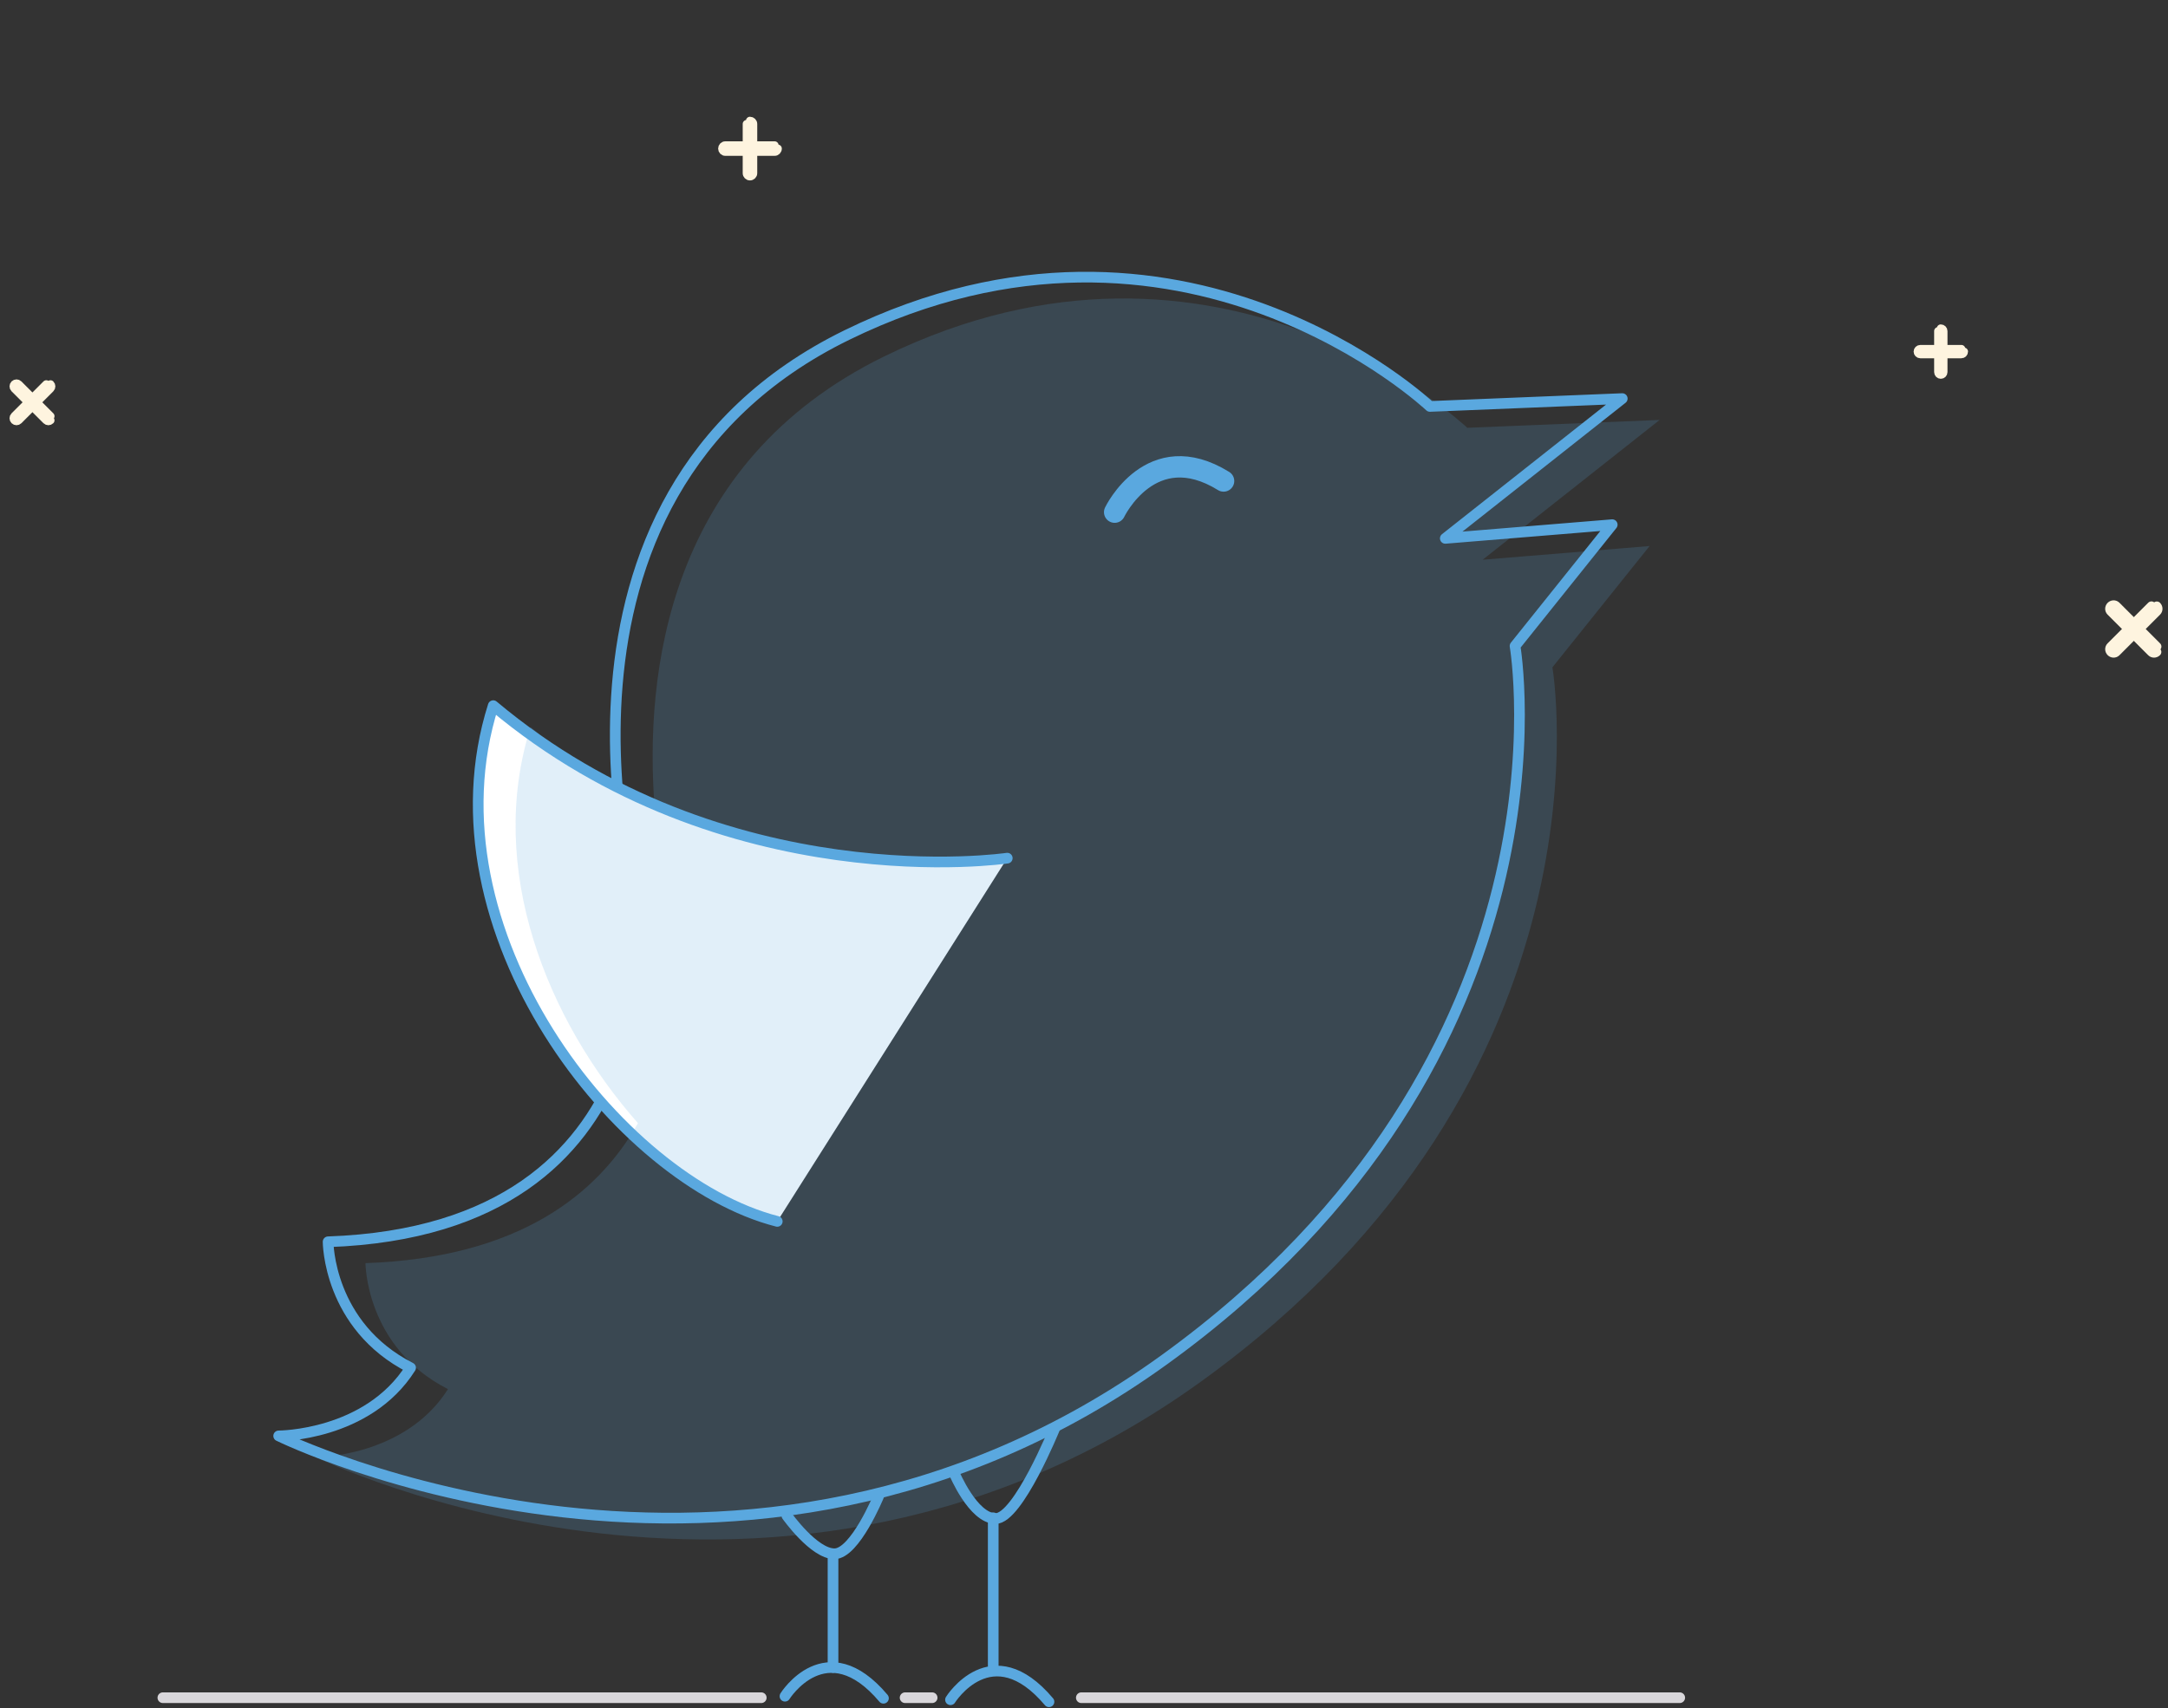 <?xml version="1.0" encoding="UTF-8" standalone="no"?>
<svg xmlns="http://www.w3.org/2000/svg" height="160px" width="203px" version="1.1" xmlns:xlink="http://www.w3.org/1999/xlink" viewBox="0 0 203 160">
 <rect x="0" y="0" width="203" height="160" fill="#333333" stroke="none"/>
 <defs>
  <circle id="path-1" cy="68" cx="14" r="1"/>
  <mask id="mask-2" maskContentUnits="userSpaceOnUse" height="2" width="2" y="0" x="0" maskUnits="objectBoundingBox" fill="white">
   <use xlink:href="#path-1"/>
  </mask>
  <circle id="path-3" cy="2.5" cx="33" r="2.5"/>
  <mask id="mask-4" maskContentUnits="userSpaceOnUse" height="5" width="5" y="0" x="0" maskUnits="objectBoundingBox" fill="white">
   <use xlink:href="#path-3"/>
  </mask>
  <circle id="path-5" cy="4.25" cx="153.75" r="1.25"/>
  <mask id="mask-6" maskContentUnits="userSpaceOnUse" height="2.5" width="2.5" y="0" x="0" maskUnits="objectBoundingBox" fill="white">
   <use xlink:href="#path-5"/>
  </mask>
  <circle id="path-7" cy="84.5" cx="170" r="2"/>
  <mask id="mask-8" maskContentUnits="userSpaceOnUse" height="4" width="4" y="0" x="0" maskUnits="objectBoundingBox" fill="white">
   <use xlink:href="#path-7"/>
  </mask>
 </defs>
 <g id="🚧-Onboarding" fill-rule="evenodd" fill="none">
  <g id="Onboarding---2.2" transform="translate(-423 -261)">
   <g id="twitter" transform="translate(422 261.5)">
    <g id="bg-thingy">
     <use id="Oval-3" xlink:href="#path-1" stroke="#FCE2D9" stroke-width="1.5" mask="url(#mask-2)"/>
     <use id="Oval-4" xlink:href="#path-3" stroke="#FCE2D9" stroke-width="1.5" mask="url(#mask-4)"/>
     <use id="Oval-5" xlink:href="#path-5" stroke="#FCE2D9" stroke-width="1.5" mask="url(#mask-6)"/>
     <use id="Oval-7" xlink:href="#path-7" stroke="#FCE2D9" stroke-width="1.5" mask="url(#mask-8)"/>
     <g id="Group" stroke-linejoin="round" transform="translate(180.5 30)" stroke="#FEF4DF" stroke-linecap="round" stroke-width=".75">
      <path id="Combined-Shape" d="m4.151 2.18h-3.845c-0.138 0-0.25 0.112-0.25 0.25-0 0.138 0.112 0.25 0.25 0.25h3.845c0.138 0 0.25-0.112 0.25-0.25"/>
      <path id="Path-5" d="m1.978 0.507v3.845c0 0.138 0.112 0.25 0.25 0.25s0.25-0.112 0.25-0.25v-3.845c0-0.138-0.112-0.25-0.25-0.25"/>
     </g>
     <g id="Group-Copy" stroke-linejoin="round" transform="translate(200.93 58.323) rotate(45) translate(-3.25 -3.25)" stroke="#FEF4DF" stroke-linecap="round" stroke-width=".85">
      <path id="Combined-Shape" d="m5.91 3.041h-5.383c-0.193 0-0.35 0.162-0.35 0.361 0 0.199 0.157 0.361 0.35 0.361h5.383c0.193 0 0.35-0.162 0.35-0.361"/>
      <path id="Path-5" d="m2.858 0.71v5.383c0 0.193 0.162 0.35 0.361 0.35 0.199 0 0.361-0.157 0.361-0.35v-5.383c0-0.193-0.162-0.35-0.361-0.35"/>
     </g>
     <g id="Group-Copy-3" stroke-linejoin="round" transform="translate(68.5 10.5)" stroke="#FEF4DF" stroke-linecap="round" stroke-width=".75">
      <path id="Combined-Shape" d="m5.031 2.61h-4.614c-0.166 0-0.3 0.137-0.3 0.305 0 0.169 0.134 0.306 0.3 0.306h4.614c0.166 0 0.3-0.137 0.3-0.306"/>
      <path id="Path-5" d="m2.418 0.609v4.614c0 0.166 0.137 0.3 0.305 0.3 0.169 0 0.306-0.134 0.306-0.3v-4.614c0-0.166-0.137-0.3-0.306-0.3"/>
     </g>
     <g id="Group-Copy-2" stroke-linejoin="round" transform="translate(4 37.25) rotate(45) translate(-2.5 -2.75)" stroke="#FEF4DF" stroke-linecap="round" stroke-width=".75">
      <path id="Combined-Shape" d="m4.591 2.395h-4.229c-0.152 0-0.275 0.124-0.275 0.278-0 0.153 0.123 0.278 0.275 0.278h4.229c0.152 0 0.275-0.124 0.275-0.278"/>
      <path id="Path-5" d="m2.198 0.558v4.229c0 0.152 0.124 0.275 0.278 0.275s0.278-0.123 0.278-0.275v-4.229c0-0.152-0.124-0.275-0.278-0.275"/>
     </g>
    </g>
    <path id="Path-7" stroke-linejoin="round" stroke="#5AA8DF" stroke-linecap="round" d="m134.89 37.565s-23.26-22.01-54.592-6.687c-31.334 15.323-19.495 54.011-19.495 54.011s3.787 29.771-29.081 30.911c0 0 0 7.87 7.724 11.8-4.03 6.38-12.353 6.38-12.353 6.38s43.444 21.39 82.907-7.12c39.47-28.505 32.86-66.858 32.86-66.858l9.1-11.363-15.63 1.282 16.57-13.091-18.01 0.735z"/>
    <path id="Path-8" stroke-linejoin="round" d="m95.315 79.871s-26.405 3.929-48.131-14.283c-6.657 20.99 11.647 44.482 26.596 48.302" stroke="#5AA8DF" stroke-linecap="round" fill="#fff"/>
    <path id="Path-9" stroke-linejoin="round" d="m105.37 47.467s3.41-7.121 10.2-2.919" stroke="#5AA8DF" stroke-linecap="round" stroke-width="2"/>
    <path id="Path-10" stroke-linejoin="round" stroke="#5AA8DF" stroke-linecap="round" d="m74.679 141.45s2.526 3.57 4.455 3.57c1.928 0 4.151-5.43 4.151-5.43"/>
    <path id="Path-11" stroke-linejoin="round" stroke="#5AA8DF" stroke-linecap="round" d="m90.335 137.44s1.779 4.28 3.89 4.28c2.11 0 5.545-8.47 5.545-8.47"/>
    <path id="Path-12" stroke-linejoin="round" stroke="#5AA8DF" stroke-linecap="round" d="m74.5 158.36s3.857-6.17 9.222 0.19"/>
    <path id="Path-12-Copy" stroke-linejoin="round" stroke="#5AA8DF" stroke-linecap="round" d="m90 158.69s3.857-6.17 9.222 0.19"/>
    <path id="Path-13" stroke-linejoin="round" stroke="#5AA8DF" stroke-linecap="round" d="m79 145.18v10.49"/>
    <path id="Path-14" stroke-linejoin="round" stroke="#5AA8DF" stroke-linecap="round" d="m94 141.65v13.85"/>
    <path id="Combined-Shape" style="mix-blend-mode:multiply" fill-opacity=".18" fill="#5AA8DF" d="m62.303 75.229c-0.987-12.666 1.183-32.418 21.495-42.351 31.332-15.323 54.592 6.687 54.592 6.687l18.01-0.735-16.57 13.091 15.63-1.282-9.1 11.363s6.61 38.358-32.86 66.858c-39.463 28.51-82.907 7.12-82.907 7.12s8.323 0 12.353-6.38c-7.724-3.93-7.724-11.8-7.724-11.8 14.427-0.5 21.792-6.52 25.514-13.11-8.536-9.668-14.245-23.882-10.052-37.102 3.785 3.173 7.713 5.674 11.619 7.641z"/>
    <path id="Path-15" stroke-linejoin="round" stroke="#D9D7DB" stroke-linecap="round" d="m102.25 158.5h56.03"/>
    <path id="Path-15-Copy-2" stroke-linejoin="round" stroke="#D9D7DB" stroke-linecap="round" d="m16.25 158.5h56.03"/>
    <path id="Path-15-Copy" stroke-linejoin="round" stroke="#D9D7DB" stroke-linecap="round" d="m85.75 158.5h2.53"/>
   </g>
  </g>
 </g>
</svg>
